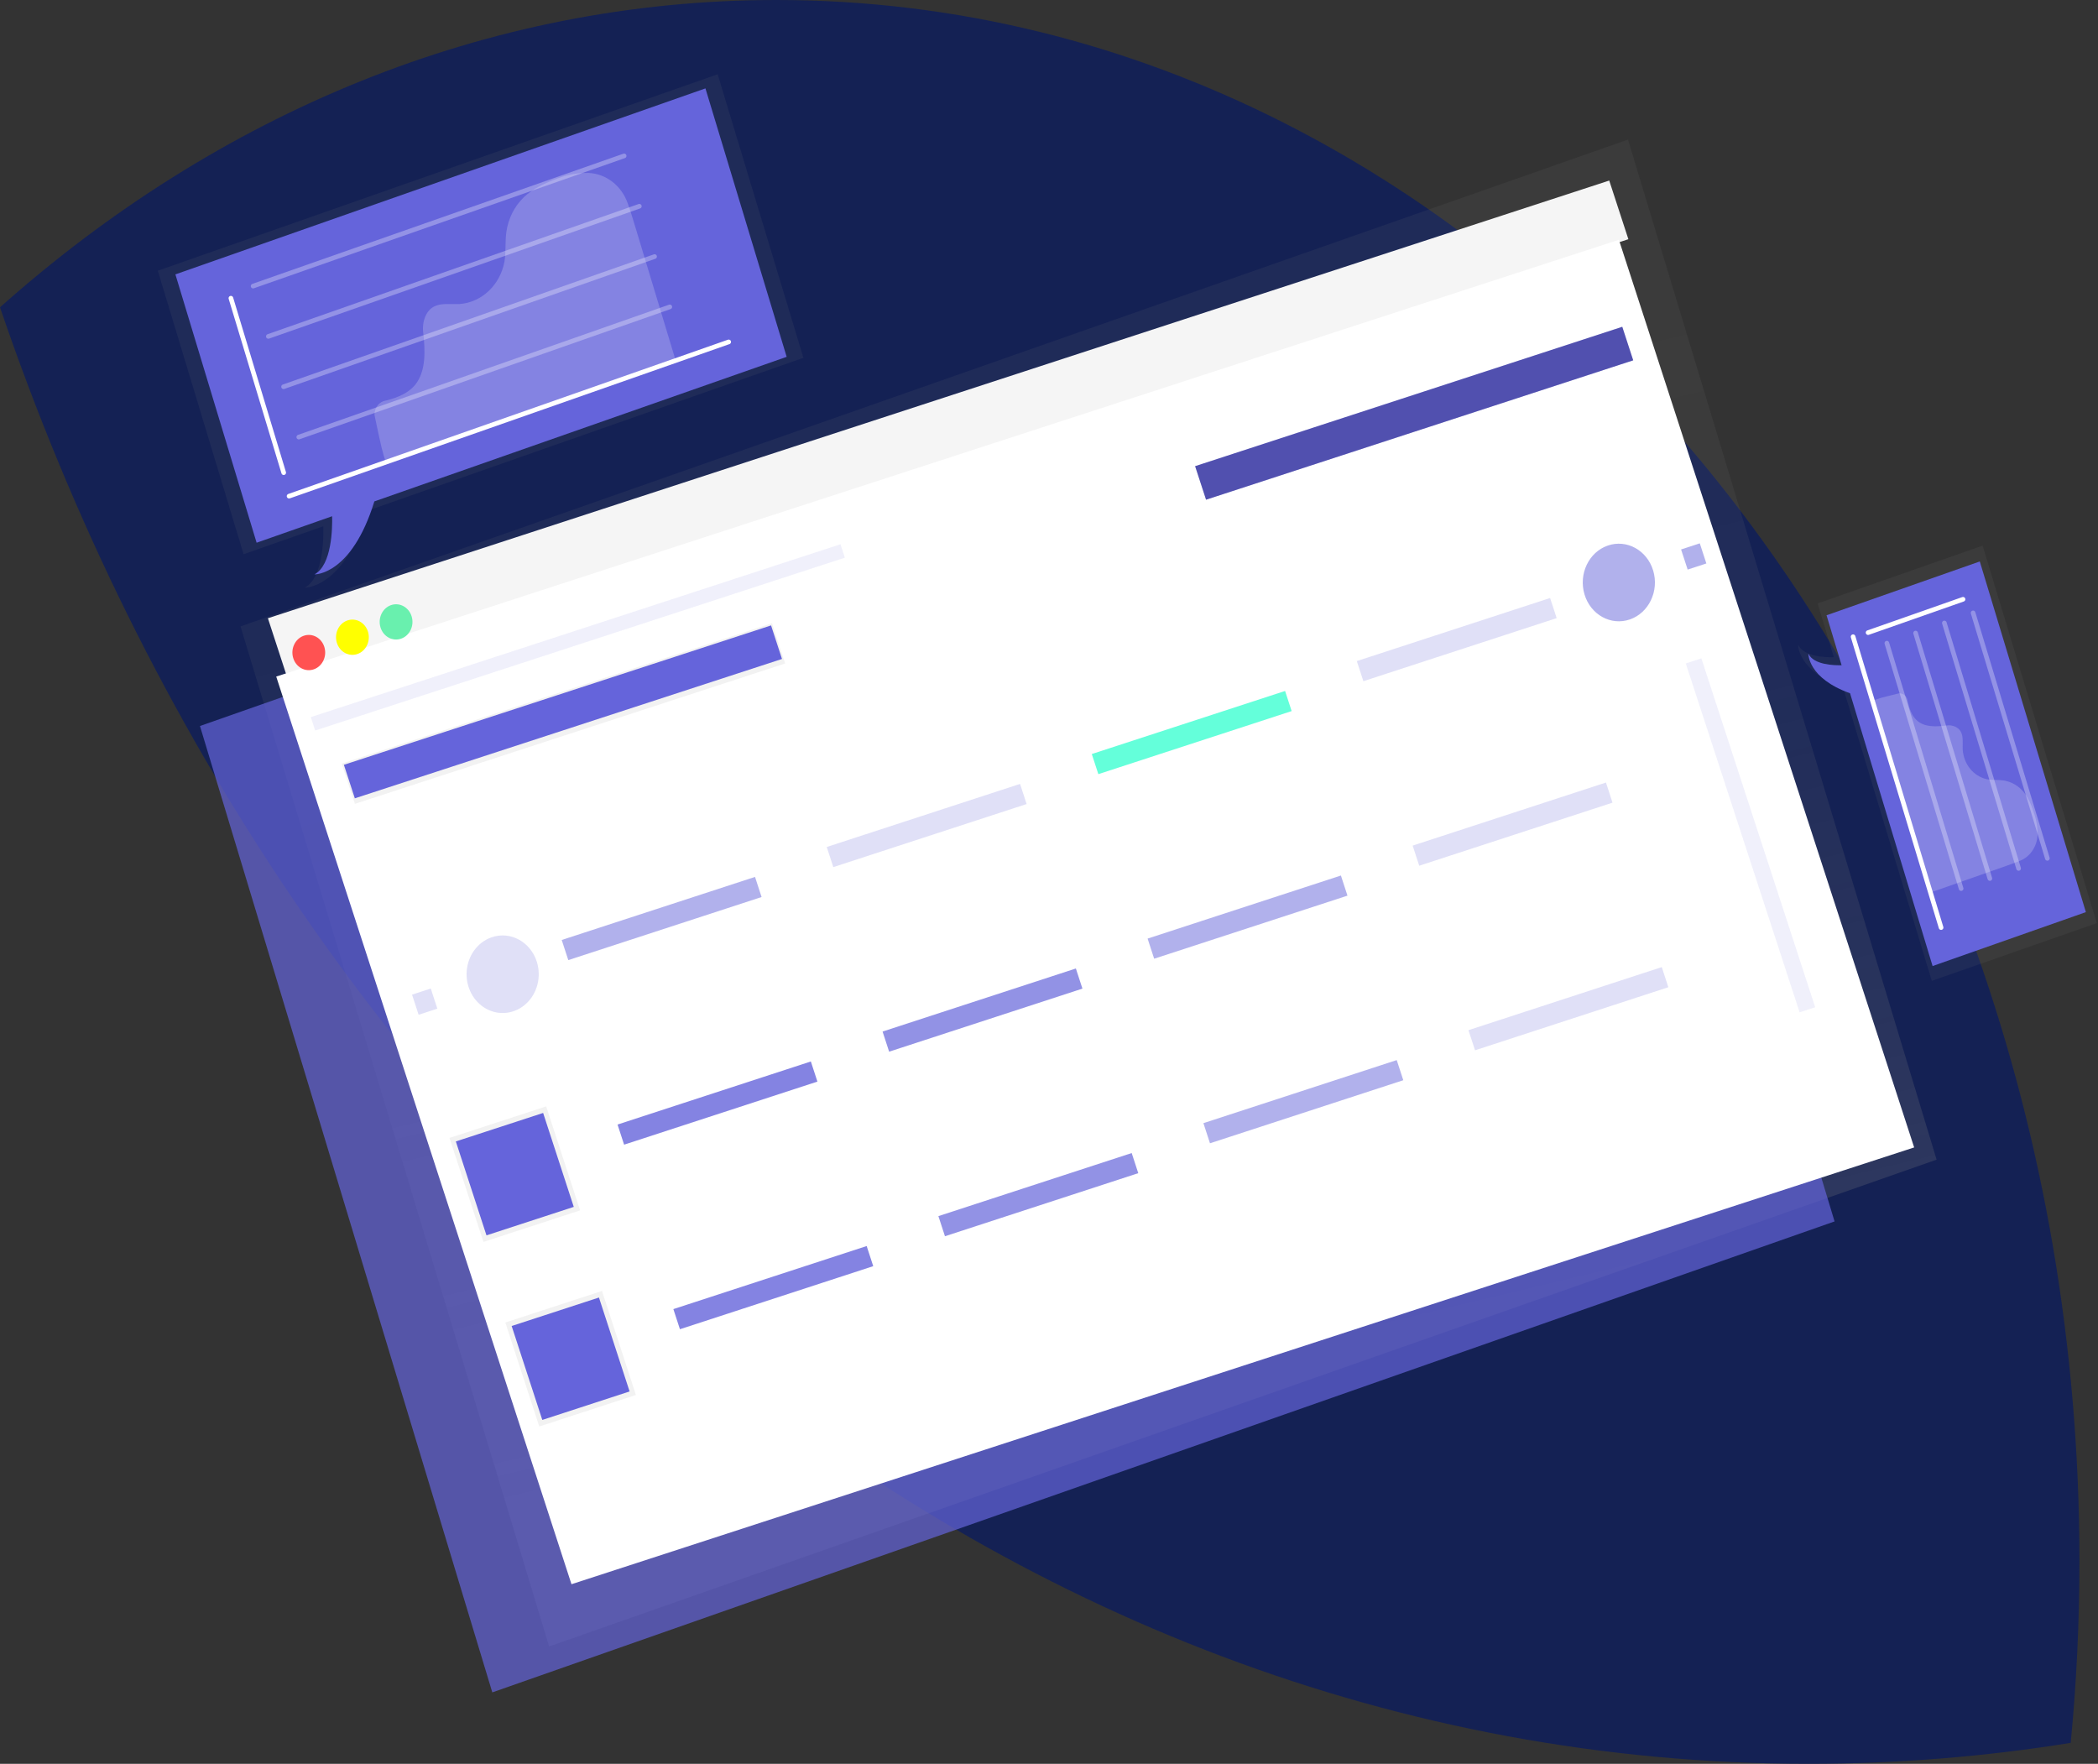 <?xml version="1.0" encoding="UTF-8"?>
<svg width="452px" height="380px" viewBox="0 0 452 380" version="1.1" xmlns="http://www.w3.org/2000/svg" xmlns:xlink="http://www.w3.org/1999/xlink">
    <rect x="0" y="0" width="452" height="380" fill="#333333" stroke="none"/>
    <!-- Generator: Sketch 49.3 (51167) - http://www.bohemiancoding.com/sketch -->
    <title>Owners image</title>
    <desc>Created with Sketch.</desc>
    <defs>
        <linearGradient x1="59.122%" y1="83.857%" x2="40.884%" y2="16.129%" id="linearGradient-1">
            <stop stop-color="#808080" stop-opacity="0.25" offset="0%"></stop>
            <stop stop-color="#808080" stop-opacity="0.12" offset="54%"></stop>
            <stop stop-color="#808080" stop-opacity="0.1" offset="100%"></stop>
        </linearGradient>
        <linearGradient x1="34310%" y1="30160%" x2="34310%" y2="28320%" id="linearGradient-2">
            <stop stop-color="#808080" stop-opacity="0.25" offset="0%"></stop>
            <stop stop-color="#808080" stop-opacity="0.12" offset="54%"></stop>
            <stop stop-color="#808080" stop-opacity="0.1" offset="100%"></stop>
        </linearGradient>
        <linearGradient x1="25993%" y1="49837%" x2="25993%" y2="45106%" id="linearGradient-3">
            <stop stop-color="#808080" stop-opacity="0.25" offset="0%"></stop>
            <stop stop-color="#808080" stop-opacity="0.12" offset="54%"></stop>
            <stop stop-color="#808080" stop-opacity="0.1" offset="100%"></stop>
        </linearGradient>
        <linearGradient x1="25989%" y1="58227%" x2="25989%" y2="53496%" id="linearGradient-4">
            <stop stop-color="#808080" stop-opacity="0.25" offset="0%"></stop>
            <stop stop-color="#808080" stop-opacity="0.12" offset="54%"></stop>
            <stop stop-color="#808080" stop-opacity="0.1" offset="100%"></stop>
        </linearGradient>
        <linearGradient x1="29941%" y1="32219%" x2="29941%" y2="10025%" id="linearGradient-5">
            <stop stop-color="#808080" stop-opacity="0.25" offset="0%"></stop>
            <stop stop-color="#808080" stop-opacity="0.12" offset="54%"></stop>
            <stop stop-color="#808080" stop-opacity="0.1" offset="100%"></stop>
        </linearGradient>
        <linearGradient x1="98121%" y1="49223%" x2="98121%" y2="30403%" id="linearGradient-6">
            <stop stop-color="#808080" stop-opacity="0.25" offset="0%"></stop>
            <stop stop-color="#808080" stop-opacity="0.12" offset="54%"></stop>
            <stop stop-color="#808080" stop-opacity="0.1" offset="100%"></stop>
        </linearGradient>
    </defs>
    <g id="Landing-page-lucia" stroke="none" stroke-width="1" fill="none" fill-rule="evenodd">
        <g id="Owners-image">
            <path d="M1.881,375.488 C0.639,362.645 0,349.582 0,336.34 C0,150.585 125.684,0 280.722,0 C343.401,0 401.282,24.612 448,66.209 C385.274,250.292 234.463,380 58.39,380 C39.228,380 20.364,378.464 1.881,375.488 Z" id="Combined-Shape" fill="#142154" transform="translate(224, 190) scale(-1, 1) translate(-224, -190) "></path>
            <g id="undraw_browser_stats_704t-(1)" transform="translate(34, 16)">
                <polygon id="Shape" fill="url(#linearGradient-1)" fill-rule="nonzero" points="17.818 118.952 21.859 132.308 84.304 338.72 383.225 233.837 320.78 27.426 316.743 14.069"></polygon>
                <polygon id="Shape" fill="#6564DB" fill-rule="nonzero" opacity="0.7" points="9.08 140.412 12.904 153.065 72.063 348.612 361.245 247.148 302.086 51.597 298.262 38.948"></polygon>
                <rect id="Rectangle-path" fill="#F5F5F5" fill-rule="nonzero" transform="translate(170.27, 76.367) rotate(-18.072) translate(-170.27, -76.367) " x="18.281" y="69.721" width="303.978" height="13.292"></rect>
                <rect id="Rectangle-path" fill="#FFFFFF" fill-rule="nonzero" transform="translate(201.951, 180.484) rotate(-18.02) translate(-201.951, -180.484) " x="49.856" y="77.667" width="304.191" height="205.634"></rect>
                <path d="M35.885,123.412 C36.488,125.406 35.473,127.548 33.619,128.197 C31.764,128.846 29.772,127.755 29.168,125.762 C28.564,123.768 29.577,121.625 31.431,120.975 C33.287,120.327 35.28,121.418 35.885,123.412 Z" id="Shape" fill="#FF5252" fill-rule="nonzero"></path>
                <path d="M45.285,120.113 C45.888,122.107 44.873,124.249 43.019,124.898 C41.164,125.546 39.172,124.456 38.568,122.463 C37.964,120.469 38.977,118.326 40.831,117.676 C42.687,117.028 44.68,118.119 45.285,120.113 Z" id="Shape" fill="#FFFF00" fill-rule="nonzero"></path>
                <path d="M54.69,116.809 C55.293,118.803 54.278,120.945 52.424,121.594 C50.569,122.242 48.577,121.152 47.973,119.158 C47.369,117.165 48.382,115.022 50.236,114.372 C52.092,113.724 54.085,114.814 54.69,116.809 Z" id="Shape" fill="#69F0AE" fill-rule="nonzero"></path>
                <rect id="Rectangle-path" fill="url(#linearGradient-2)" fill-rule="nonzero" transform="translate(87.39, 137.731) rotate(-18.07) translate(-87.39, -137.731) " x="38.636" y="133.171" width="97.51" height="9.12"></rect>
                <rect id="Rectangle-path" fill="#6564DB" fill-rule="nonzero" transform="translate(87.282, 137.369) rotate(-18.07) translate(-87.282, -137.369) " x="38.88" y="133.569" width="96.805" height="7.6"></rect>
                <rect id="Rectangle-path" fill="#6564DB" fill-rule="nonzero" transform="translate(270.671, 73.033) rotate(-18.07) translate(-270.671, -73.033) " x="222.269" y="69.233" width="96.805" height="7.6"></rect>
                <rect id="Rectangle-path" fill="#000000" fill-rule="nonzero" opacity="0.2" transform="translate(270.671, 73.033) rotate(-18.07) translate(-270.671, -73.033) " x="222.269" y="69.233" width="96.805" height="7.6"></rect>
                <rect id="Rectangle-path" fill="#6564DB" fill-rule="nonzero" opacity="0.2" transform="translate(57.498, 199.795) rotate(-18.07) translate(-57.498, -199.795) " x="55.377" y="197.515" width="4.241" height="4.56"></rect>
                <rect id="Rectangle-path" fill="#6564DB" fill-rule="nonzero" opacity="0.5" transform="translate(330.901, 103.884) rotate(-18.07) translate(-330.901, -103.884) " x="328.78" y="101.604" width="4.241" height="4.56"></rect>
                <path d="M81.685,191.301 C82.66,194.515 81.737,198.044 79.348,200.242 C76.958,202.44 73.573,202.873 70.77,201.34 C67.968,199.807 66.3,196.61 66.545,193.239 C66.791,189.868 68.901,186.989 71.891,185.943 C75.971,184.522 80.351,186.918 81.685,191.301 Z" id="Shape" fill="#6564DB" fill-rule="nonzero" opacity="0.2"></path>
                <path d="M322.166,106.926 C323.485,111.317 321.244,116.027 317.16,117.447 C313.076,118.866 308.695,116.458 307.373,112.068 C306.052,107.678 308.289,102.967 312.372,101.544 C316.458,100.125 320.841,102.534 322.166,106.926 Z" id="Shape" fill="#6564DB" fill-rule="nonzero" opacity="0.5"></path>
                <rect id="Rectangle-path" fill="#6564DB" fill-rule="nonzero" opacity="0.5" transform="translate(108.549, 181.885) rotate(-18.07) translate(-108.549, -181.885) " x="86.646" y="179.605" width="43.807" height="4.56"></rect>
                <rect id="Rectangle-path" fill="#6564DB" fill-rule="nonzero" opacity="0.8" transform="translate(120.576, 221.648) rotate(-18.07) translate(-120.576, -221.648) " x="98.672" y="219.368" width="43.807" height="4.56"></rect>
                <rect id="Rectangle-path" fill="#6564DB" fill-rule="nonzero" opacity="0.7" transform="translate(177.674, 201.615) rotate(-18.07) translate(-177.674, -201.615) " x="155.77" y="199.335" width="43.807" height="4.56"></rect>
                <rect id="Rectangle-path" fill="#6564DB" fill-rule="nonzero" opacity="0.5" transform="translate(234.773, 181.587) rotate(-18.07) translate(-234.773, -181.587) " x="212.87" y="179.307" width="43.807" height="4.56"></rect>
                <rect id="Rectangle-path" fill="#6564DB" fill-rule="nonzero" opacity="0.2" transform="translate(291.876, 161.554) rotate(-18.07) translate(-291.876, -161.554) " x="269.973" y="159.274" width="43.807" height="4.56"></rect>
                <rect id="Rectangle-path" fill="#6564DB" fill-rule="nonzero" opacity="0.8" transform="translate(132.602, 261.412) rotate(-18.07) translate(-132.602, -261.412) " x="110.699" y="259.132" width="43.807" height="4.56"></rect>
                <rect id="Rectangle-path" fill="#6564DB" fill-rule="nonzero" opacity="0.7" transform="translate(189.7, 241.378) rotate(-18.07) translate(-189.7, -241.378) " x="167.797" y="239.098" width="43.807" height="4.56"></rect>
                <rect id="Rectangle-path" fill="#6564DB" fill-rule="nonzero" opacity="0.5" transform="translate(246.8, 221.351) rotate(-18.07) translate(-246.8, -221.351) " x="224.896" y="219.07" width="43.807" height="4.56"></rect>
                <rect id="Rectangle-path" fill="#6564DB" fill-rule="nonzero" opacity="0.2" transform="translate(303.902, 201.317) rotate(-18.07) translate(-303.902, -201.317) " x="281.999" y="199.037" width="43.807" height="4.56"></rect>
                <rect id="Rectangle-path" fill="#6564DB" fill-rule="nonzero" opacity="0.2" transform="translate(165.647, 161.852) rotate(-18.07) translate(-165.647, -161.852) " x="143.744" y="159.571" width="43.807" height="4.56"></rect>
                <rect id="Rectangle-path" fill="#64FFDA" fill-rule="nonzero" transform="translate(222.747, 141.824) rotate(-18.07) translate(-222.747, -141.824) " x="200.844" y="139.544" width="43.807" height="4.56"></rect>
                <rect id="Rectangle-path" fill="#6564DB" fill-rule="nonzero" opacity="0.2" transform="translate(279.845, 121.797) rotate(-18.07) translate(-279.845, -121.797) " x="257.942" y="119.517" width="43.807" height="4.56"></rect>
                <rect id="Rectangle-path" fill="url(#linearGradient-3)" fill-rule="nonzero" transform="translate(76.911, 236.964) rotate(-18.07) translate(-76.911, -236.964) " x="65.958" y="225.18" width="21.906" height="23.568"></rect>
                <rect id="Rectangle-path" fill="url(#linearGradient-4)" fill-rule="nonzero" transform="translate(88.937, 276.727) rotate(-18.07) translate(-88.937, -276.727) " x="77.984" y="264.943" width="21.906" height="23.568"></rect>
                <rect id="Rectangle-path" fill="#6564DB" fill-rule="nonzero" transform="translate(76.911, 236.964) rotate(-18.07) translate(-76.911, -236.964) " x="67.019" y="226.321" width="19.783" height="21.286"></rect>
                <rect id="Rectangle-path" fill="#6564DB" fill-rule="nonzero" transform="translate(88.937, 276.727) rotate(-18.07) translate(-88.937, -276.727) " x="79.046" y="266.085" width="19.783" height="21.286"></rect>
                <path d="M120.616,0 L0,42.322 L18.48,103.408 L35.663,97.377 C35.728,100.068 35.612,108.511 31.644,110.609 C31.644,110.609 40.057,110.903 45.271,94.003 L139.091,61.086 L120.616,0 Z" id="Shape" fill="url(#linearGradient-5)" fill-rule="nonzero"></path>
                <path d="M117.983,3.045 L3.787,43.114 L21.285,100.926 L37.554,95.219 C37.619,97.771 37.503,105.76 33.749,107.748 C33.749,107.748 41.712,108.022 46.653,92.025 L135.481,60.876 L117.983,3.045 Z" id="Shape" fill="#6564DB" fill-rule="nonzero"></path>
                <path d="M15.746,48.243 L27.12,85.835" id="Shape" stroke="#FFFFFF" stroke-linecap="round" stroke-linejoin="round" stroke-dasharray="0"></path>
                <path d="M28.279,90.893 L122.994,57.662" id="Shape" stroke="#FFFFFF" stroke-linecap="round" stroke-linejoin="round"></path>
                <path d="M30.369,78.165 L110.307,50.116" id="Shape" stroke="#FFFFFF" opacity="0.3" stroke-linecap="round" stroke-linejoin="round"></path>
                <path d="M27.092,67.32 L107.026,39.277" id="Shape" stroke="#FFFFFF" opacity="0.3" stroke-linecap="round" stroke-linejoin="round"></path>
                <path d="M23.811,56.476 L103.744,28.432" id="Shape" stroke="#FFFFFF" opacity="0.3" stroke-linecap="round" stroke-linejoin="round"></path>
                <path d="M20.529,45.636 L100.467,17.588" id="Shape" stroke="#FFFFFF" opacity="0.3" stroke-linecap="round" stroke-linejoin="round"></path>
                <path d="M46.718,73.59 C46.685,73.426 46.674,73.258 46.685,73.091 C46.787,71.675 47.781,70.52 49.086,70.301 L49.429,70.226 C51.673,69.623 53.976,68.731 55.487,66.852 C57.861,63.862 57.587,59.321 57.179,55.643 C57.03,54.484 57.179,53.304 57.61,52.23 C59.08,48.741 62.315,49.648 65.073,49.498 C69.815,49.119 73.743,45.391 74.681,40.378 C75.024,38.285 74.807,36.127 75.085,34.024 C75.484,31.122 76.813,28.462 78.844,26.504 C80.93,24.51 83.632,23.374 86.228,22.402 C88.296,21.61 90.48,21.223 92.675,21.261 L92.791,21.261 C96.573,21.419 99.9,23.994 101.241,27.799 C101.816,29.399 102.307,31.034 102.821,32.728 C105.663,42.128 108.291,50.799 111.573,61.684 C107.54,63.059 98.084,66.373 96.791,66.827 L82.686,71.776 C73.282,75.075 64.289,78.544 53.8,81.913 C51.636,82.605 53.8,81.913 49.1,83.562 C48.266,80.831 48.224,80.702 46.718,73.59 Z" id="Shape" fill="#FFFFFF" fill-rule="nonzero" opacity="0.2"></path>
                <rect id="Rectangle-path" fill="#6564DB" fill-rule="nonzero" opacity="0.1" transform="translate(90.491, 121.32) rotate(-18.072) translate(-90.491, -121.32) " x="30.473" y="119.801" width="120.036" height="3.038"></rect>
                <path d="M417.747,182.878 L393.148,101.544 L357.588,114.003 L361.092,125.59 C359.525,125.635 354.603,125.555 353.388,122.884 C353.388,122.884 353.217,128.555 363.052,132.069 L382.191,195.323 L417.747,182.878 Z" id="Shape" fill="url(#linearGradient-6)" fill-rule="nonzero"></path>
                <path d="M415.388,180.511 L392.532,104.962 L359.516,116.555 L362.76,127.32 C361.305,127.359 356.735,127.29 355.604,124.828 C355.604,124.828 355.446,130.095 364.582,133.36 L382.363,192.128 L415.388,180.511 Z" id="Shape" fill="#6564DB" fill-rule="nonzero"></path>
                <path d="M388.921,113.111 L368.466,120.292" id="Shape" stroke="#FFFFFF" stroke-linecap="round" stroke-linejoin="round" stroke-dasharray="0"></path>
                <path d="M365.236,121.175 L384.193,183.84" id="Shape" stroke="#FFFFFF" stroke-linecap="round" stroke-linejoin="round"></path>
                <path d="M372.508,122.56 L388.509,175.442" id="Shape" stroke="#FFFFFF" opacity="0.3" stroke-linecap="round" stroke-linejoin="round"></path>
                <path d="M378.701,120.387 L394.701,173.27" id="Shape" stroke="#FFFFFF" opacity="0.3" stroke-linecap="round" stroke-linejoin="round"></path>
                <path d="M384.898,118.214 L400.894,171.097" id="Shape" stroke="#FFFFFF" opacity="0.3" stroke-linecap="round" stroke-linejoin="round"></path>
                <path d="M391.09,116.041 L407.091,168.924" id="Shape" stroke="#FFFFFF" opacity="0.3" stroke-linecap="round" stroke-linejoin="round"></path>
                <path d="M375.113,133.38 C375.204,133.366 375.296,133.366 375.387,133.38 C376.197,133.448 376.857,134.106 376.981,134.97 C376.981,135.064 377.009,135.139 377.023,135.194 C377.366,136.689 377.871,138.184 378.946,139.181 C380.643,140.751 383.248,140.571 385.348,140.297 C386.01,140.198 386.685,140.296 387.299,140.581 C389.283,141.578 388.773,143.696 388.856,145.515 C389.065,148.653 391.194,151.256 394.062,151.879 C395.257,152.109 396.49,151.959 397.691,152.148 C399.35,152.413 400.871,153.295 401.988,154.64 C403.128,156.021 403.777,157.805 404.328,159.524 C404.78,160.893 405,162.338 404.977,163.79 L404.977,163.84 C404.887,166.341 403.416,168.541 401.241,169.432 C400.314,169.811 399.387,170.14 398.423,170.479 L381.885,176.3 C381.102,173.628 379.211,167.374 378.951,166.522 C377.964,163.262 377.097,160.451 376.128,157.187 C374.246,150.967 372.267,145.017 370.348,138.079 C369.954,136.649 370.348,138.079 369.421,134.97 C370.979,134.401 371.053,134.376 375.113,133.38 Z" id="Shape" fill="#FFFFFF" fill-rule="nonzero" opacity="0.2"></path>
                <rect id="Rectangle-path" fill="#6564DB" fill-rule="nonzero" opacity="0.1" transform="translate(343.132, 163.97) rotate(-18.07) translate(-343.132, -163.97) " x="341.366" y="124.439" width="3.532" height="79.062"></rect>
            </g>
        </g>
    </g>
</svg>